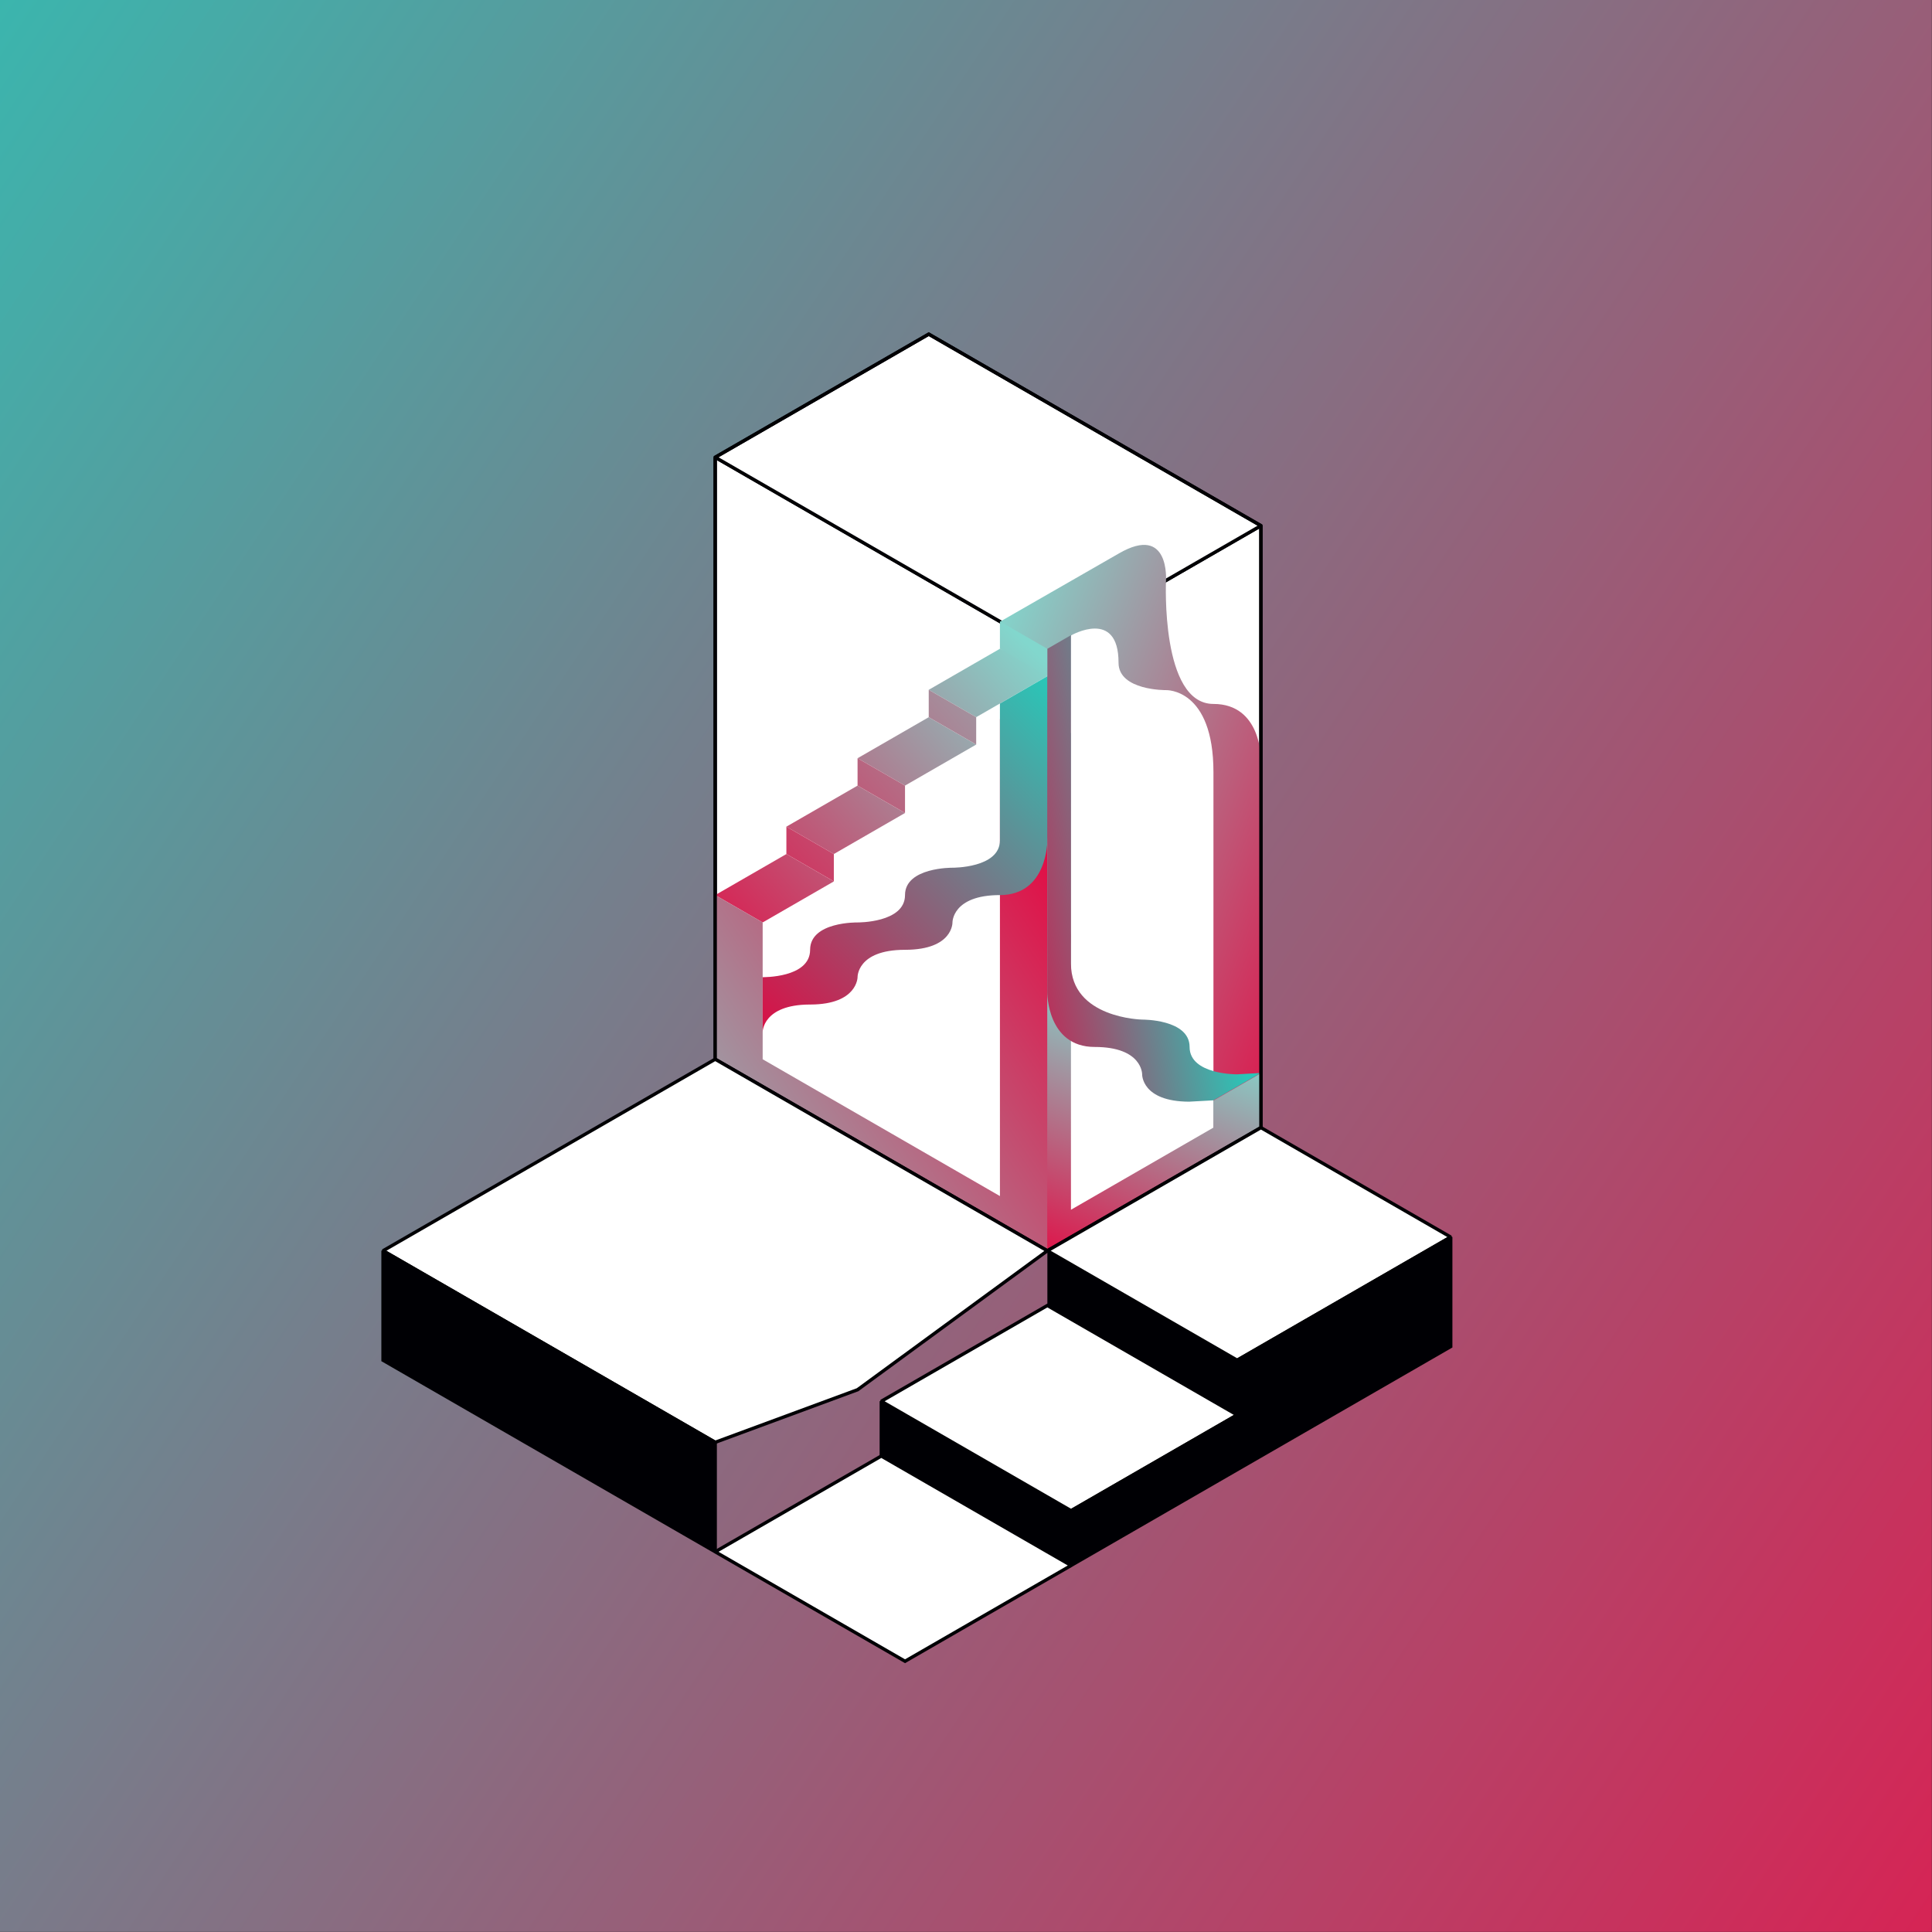 <?xml version="1.0" encoding="UTF-8" standalone="no"?>
<!DOCTYPE svg PUBLIC "-//W3C//DTD SVG 1.1//EN" "http://www.w3.org/Graphics/SVG/1.1/DTD/svg11.dtd">
<svg width="100%" height="100%" viewBox="0 0 1080 1080" version="1.1" xmlns="http://www.w3.org/2000/svg" xmlns:xlink="http://www.w3.org/1999/xlink" xml:space="preserve" xmlns:serif="http://www.serif.com/" style="fill-rule:evenodd;clip-rule:evenodd;stroke-linecap:square;stroke-miterlimit:1.5;">
    <rect x="0" y="0" width="1080" height="1080" fill="#333333" stroke="none"/>
    <g transform="matrix(1,0,0,1,-4258.27,0)">
        <g id="seaweed" transform="matrix(1.179,0,0,1.179,3990.18,-113.723)">
            <rect x="227.368" y="96.451" width="915.97" height="915.97" style="fill:none;"/>
            <clipPath id="_clip1">
                <rect x="227.368" y="96.451" width="915.97" height="915.97"/>
            </clipPath>
            <g clip-path="url(#_clip1)">
                <g transform="matrix(0.807,0,0,0.807,-924.644,-1749.85)">
                    <rect x="1337.79" y="2240.26" width="1267.61" height="1267.61" style="fill:url(#_Linear2);"/>
                </g>
                <g id="flow_sjogress.svg" transform="matrix(1.037,0,0,1.037,665.942,568.803)">
                    <g transform="matrix(1,0,0,1,-270.5,-334)">
                        <g transform="matrix(0.423,0,0,0.834,0,0)">
                            <g id="export-svg" serif:id="export svg">
                                <rect x="0" y="0" width="1280" height="800" style="fill:none;"/>
                                <g transform="matrix(2.367,0,0,1.199,-254.039,45.016)">
                                    <path d="M530.907,356.563L530.907,81.321L455.963,124.59L442.075,124.122L433.394,137.621L281.706,50.044L281.706,325.286L433.394,412.863L530.907,356.563Z" style="fill:white;stroke:rgb(0,0,4);stroke-width:1.53px;"/>
                                </g>
                                <g transform="matrix(2.367,0,0,1.199,-254.039,45.016)">
                                    <path d="M530.907,81.321L379.22,-6.255L281.706,50.044L433.394,137.621L438.778,122.813L462.738,120.679L530.907,81.321Z" style="fill:white;stroke:rgb(0,0,4);stroke-width:1.53px;"/>
                                </g>
                                <g transform="matrix(2.367,0,0,1.199,-151.463,-45.016)">
                                    <path d="M357.55,243.964L335.88,231.453L368.385,212.687L380.772,216.887L390.054,225.198L357.55,243.964Z" style="fill:url(#_Linear3);"/>
                                </g>
                                <g transform="matrix(2.367,0,0,1.199,-228.395,-7.503)">
                                    <path d="M357.55,243.964L335.88,231.453L368.385,212.687L390.054,225.198L357.55,243.964Z" style="fill:url(#_Linear4);"/>
                                </g>
                                <g transform="matrix(2.367,0,0,1.199,-305.328,30.01)">
                                    <path d="M357.55,243.964L335.88,231.453L368.385,212.687L390.054,225.198L357.55,243.964Z" style="fill:url(#_Linear5);"/>
                                </g>
                                <g transform="matrix(2.367,0,0,1.199,-382.26,67.523)">
                                    <path d="M357.55,243.964L335.88,231.453L368.385,212.687L390.054,225.198L357.55,243.964Z" style="fill:url(#_Linear6);"/>
                                </g>
                                <g transform="matrix(2.367,0,0,1.199,-151.463,-45.016)">
                                    <path d="M357.55,256.475L357.55,243.964L335.88,231.453L335.88,243.964L357.55,256.475Z" style="fill:url(#_Linear7);"/>
                                </g>
                                <g transform="matrix(2.367,0,0,1.199,-228.395,-7.503)">
                                    <path d="M357.55,256.475L357.55,243.964L335.88,231.453L335.88,243.964L357.55,256.475Z" style="fill:url(#_Linear8);"/>
                                </g>
                                <g transform="matrix(2.367,0,0,1.199,-305.328,30.01)">
                                    <path d="M357.55,256.475L357.55,243.964L335.88,231.453L335.88,243.964L357.55,256.475Z" style="fill:url(#_Linear9);"/>
                                </g>
                                <g transform="matrix(2.367,0,0,1.199,-382.26,67.523)">
                                    <path d="M487.568,394.097L498.403,250.22L487.568,163.487L465.898,150.976L465.898,369.075L357.55,306.52L357.55,243.964L335.88,231.453L335.88,306.519L487.568,394.097Z" style="fill:url(#_Linear10);"/>
                                </g>
                                <g transform="matrix(-2.367,0,0,1.199,1925.72,67.523)">
                                    <path d="M487.568,394.097L487.568,163.487L476.733,157.231L476.733,375.33L411.724,337.797L411.724,325.286L390.054,312.775L390.054,337.797L487.568,394.097Z" style="fill:url(#_Linear11);"/>
                                </g>
                                <g transform="matrix(2.367,0,0,1.199,-254.039,45.016)">
                                    <path d="M411.724,225.198L411.724,162.643L433.394,150.132L440.121,175.032L433.394,225.198C433.394,225.198 433.555,250.22 411.724,250.22C389.893,250.22 390.055,262.731 390.055,262.731C390.055,262.731 390.376,275.145 368.642,275.242L368.128,275.243C346.394,275.339 346.715,287.753 346.715,287.753C346.715,287.753 346.698,300.167 325.298,300.264L324.793,300.265C303.393,300.361 303.376,312.775 303.376,312.775L303.376,287.753C303.376,287.753 324.959,288.168 325.045,275.318L325.046,275.167C325.132,262.316 346.715,262.731 346.715,262.731C346.715,262.731 368.298,262.958 368.385,250.295L368.385,250.146C368.471,237.482 390.055,237.709 390.055,237.709C390.055,237.709 411.724,237.915 411.724,225.198Z" style="fill:url(#_Linear12);"/>
                                </g>
                                <g transform="matrix(2.367,-1.46879e-16,-2.89853e-16,-1.199,-23.242,541.171)">
                                    <path d="M411.724,219.764L411.724,69.632L433.394,82.143L433.394,225.959C433.394,225.959 433.555,250.982 411.724,250.982C387.521,250.982 390.055,307.341 390.055,307.341C390.055,307.341 391.889,333.274 368.642,319.852L314.21,288.575L323.549,279.098L336.041,266.785L342.594,275.644L346.715,282.319C346.715,282.319 368.385,294.816 368.385,269.883L368.385,269.734C368.471,257.07 390.055,257.297 390.055,257.297C390.055,257.297 411.724,258.24 411.724,219.764Z" style="fill:url(#_Linear13);"/>
                                </g>
                                <g transform="matrix(-2.367,0,0,1.199,1797.5,128.278)">
                                    <path d="M422.559,61.943L435.858,69.621L433.394,80.71L433.394,225.198C433.394,225.198 433.555,250.22 411.724,250.22C389.893,250.22 390.055,262.731 390.055,262.731C390.055,262.731 390.376,275.145 368.642,275.242L357.55,274.63L335.88,262.119L346.715,262.731C346.715,262.731 368.298,262.958 368.385,250.295L368.385,250.146C368.471,237.482 390.055,237.709 390.055,237.709C390.055,237.709 422.559,237.129 422.559,212.075L422.559,61.943Z" style="fill:url(#_Linear14);"/>
                                </g>
                                <g transform="matrix(2.367,0,0,1.199,-254.039,45.016)">
                                    <path d="M433.394,150.132L433.394,137.621L411.724,125.11L411.724,137.621L433.394,150.132Z" style="fill:url(#_Linear15);"/>
                                </g>
                                <g transform="matrix(2.367,0,0,1.199,-254.039,45.016)">
                                    <path d="M530.907,356.563L530.907,81.321L379.22,-6.255L281.706,50.044L281.706,325.286L433.394,412.863L530.907,356.563Z" style="fill:none;stroke:rgb(0,0,4);stroke-width:1.53px;"/>
                                </g>
                                <g transform="matrix(2.367,0,0,1.199,-254.039,-2.27374e-13)">
                                    <path d="M433.394,450.396L520.073,500.44L617.586,444.14L530.907,394.096L433.394,450.396Z" style="fill:white;stroke:rgb(0,0,4);stroke-width:1.53px;"/>
                                </g>
                                <g transform="matrix(2.367,0,0,1.199,-254.039,-2.27374e-13)">
                                    <path d="M433.394,450.396L346.715,513.94L281.706,537.973L130.018,450.396L281.706,362.819L433.394,450.396Z" style="fill:white;stroke:rgb(0,0,4);stroke-width:1.53px;"/>
                                </g>
                                <g transform="matrix(2.367,0,0,1.199,-254.039,-2.27374e-13)">
                                    <path d="M520.073,500.44L520.073,525.462L433.394,475.418L433.394,450.396L520.073,500.44Z" style="fill:rgb(0,0,4);"/>
                                </g>
                                <g transform="matrix(2.367,0,0,1.199,-433.549,82.528)">
                                    <path d="M520.073,500.44L520.073,525.462L433.394,475.418L433.394,450.396L520.073,500.44Z" style="fill:rgb(0,0,4);stroke:rgb(0,0,4);stroke-width:1.53px;"/>
                                </g>
                                <g transform="matrix(2.367,0,0,1.199,-254.039,-2.27374e-13)">
                                    <path d="M281.706,537.973L281.706,588.017L130.018,500.44L130.018,450.396L281.706,537.973Z" style="fill:rgb(0,0,4);stroke:rgb(0,0,4);stroke-width:1.53px;"/>
                                </g>
                                <g transform="matrix(2.367,0,0,1.199,-254.039,-2.27374e-13)">
                                    <path d="M444.229,569.25L357.55,519.206L433.394,475.418L520.073,525.462L444.229,569.25Z" style="fill:white;stroke:rgb(0,0,4);stroke-width:1.53px;"/>
                                </g>
                                <g transform="matrix(2.367,0,0,1.199,-433.549,82.528)">
                                    <path d="M444.229,569.251L357.55,519.207L433.394,475.418L520.073,525.462L444.229,569.251Z" style="fill:white;stroke:rgb(0,0,4);stroke-width:1.53px;"/>
                                </g>
                                <g transform="matrix(2.367,0,0,1.199,-254.039,-2.27374e-13)">
                                    <path d="M617.586,444.14L617.586,494.184L444.229,594.272L444.229,569.25L520.073,525.462L520.073,500.44L617.586,444.14Z" style="fill:rgb(0,0,4);stroke:rgb(0,0,4);stroke-width:1.53px;"/>
                                </g>
                            </g>
                        </g>
                    </g>
                </g>
            </g>
        </g>
    </g>
    <defs>
        <linearGradient id="_Linear2" x1="0" y1="0" x2="1" y2="0" gradientUnits="userSpaceOnUse" gradientTransform="matrix(-1383.96,-893.092,893.092,-1383.96,2569.26,3438.9)"><stop offset="0" style="stop-color:rgb(215,35,84);stop-opacity:1"/><stop offset="1" style="stop-color:rgb(53,187,177);stop-opacity:1"/></linearGradient>
        <linearGradient id="_Linear3" x1="0" y1="0" x2="1" y2="0" gradientUnits="userSpaceOnUse" gradientTransform="matrix(-170.452,151.726,-151.726,-170.452,374.321,199.816)"><stop offset="0" style="stop-color:rgb(130,215,205);stop-opacity:1"/><stop offset="1" style="stop-color:rgb(232,0,60);stop-opacity:1"/></linearGradient>
        <linearGradient id="_Linear4" x1="0" y1="0" x2="1" y2="0" gradientUnits="userSpaceOnUse" gradientTransform="matrix(-170.452,151.726,-151.726,-170.452,406.825,168.538)"><stop offset="0" style="stop-color:rgb(130,215,205);stop-opacity:1"/><stop offset="1" style="stop-color:rgb(232,0,60);stop-opacity:1"/></linearGradient>
        <linearGradient id="_Linear5" x1="0" y1="0" x2="1" y2="0" gradientUnits="userSpaceOnUse" gradientTransform="matrix(-170.452,151.726,-151.726,-170.452,439.33,137.261)"><stop offset="0" style="stop-color:rgb(130,215,205);stop-opacity:1"/><stop offset="1" style="stop-color:rgb(232,0,60);stop-opacity:1"/></linearGradient>
        <linearGradient id="_Linear6" x1="0" y1="0" x2="1" y2="0" gradientUnits="userSpaceOnUse" gradientTransform="matrix(-170.452,151.726,-151.726,-170.452,471.834,105.983)"><stop offset="0" style="stop-color:rgb(130,215,205);stop-opacity:1"/><stop offset="1" style="stop-color:rgb(232,0,60);stop-opacity:1"/></linearGradient>
        <linearGradient id="_Linear7" x1="0" y1="0" x2="1" y2="0" gradientUnits="userSpaceOnUse" gradientTransform="matrix(200.333,-173.333,173.333,200.333,220.305,357.636)"><stop offset="0" style="stop-color:rgb(232,0,60);stop-opacity:1"/><stop offset="1" style="stop-color:rgb(130,215,205);stop-opacity:1"/></linearGradient>
        <linearGradient id="_Linear8" x1="0" y1="0" x2="1" y2="0" gradientUnits="userSpaceOnUse" gradientTransform="matrix(200.333,-173.333,173.333,200.333,252.809,326.359)"><stop offset="0" style="stop-color:rgb(232,0,60);stop-opacity:1"/><stop offset="1" style="stop-color:rgb(130,215,205);stop-opacity:1"/></linearGradient>
        <linearGradient id="_Linear9" x1="0" y1="0" x2="1" y2="0" gradientUnits="userSpaceOnUse" gradientTransform="matrix(200.333,-173.333,173.333,200.333,285.314,295.081)"><stop offset="0" style="stop-color:rgb(232,0,60);stop-opacity:1"/><stop offset="1" style="stop-color:rgb(130,215,205);stop-opacity:1"/></linearGradient>
        <linearGradient id="_Linear10" x1="0" y1="0" x2="1" y2="0" gradientUnits="userSpaceOnUse" gradientTransform="matrix(-237.114,160.146,-160.146,-237.114,475.548,162.126)"><stop offset="0" style="stop-color:rgb(232,0,60);stop-opacity:1"/><stop offset="1" style="stop-color:rgb(130,215,205);stop-opacity:1"/></linearGradient>
        <linearGradient id="_Linear11" x1="0" y1="0" x2="1" y2="0" gradientUnits="userSpaceOnUse" gradientTransform="matrix(51.665,125.78,-125.78,51.665,439.461,282.881)"><stop offset="0" style="stop-color:rgb(130,215,205);stop-opacity:1"/><stop offset="1" style="stop-color:rgb(232,0,60);stop-opacity:1"/></linearGradient>
        <linearGradient id="_Linear12" x1="0" y1="0" x2="1" y2="0" gradientUnits="userSpaceOnUse" gradientTransform="matrix(-157.147,158.844,-158.844,-157.147,432.371,151.964)"><stop offset="0" style="stop-color:rgb(43,197,183);stop-opacity:1"/><stop offset="1" style="stop-color:rgb(232,0,60);stop-opacity:1"/></linearGradient>
        <linearGradient id="_Linear13" x1="0" y1="0" x2="1" y2="0" gradientUnits="userSpaceOnUse" gradientTransform="matrix(210.664,-80.329,80.329,210.664,309.409,287.582)"><stop offset="0" style="stop-color:rgb(130,215,205);stop-opacity:1"/><stop offset="1" style="stop-color:rgb(232,0,60);stop-opacity:1"/></linearGradient>
        <linearGradient id="_Linear14" x1="0" y1="0" x2="1" y2="0" gradientUnits="userSpaceOnUse" gradientTransform="matrix(110.836,21.032,-21.032,110.836,360.888,164.942)"><stop offset="0" style="stop-color:rgb(43,197,183);stop-opacity:1"/><stop offset="1" style="stop-color:rgb(232,0,60);stop-opacity:1"/></linearGradient>
        <linearGradient id="_Linear15" x1="0" y1="0" x2="1" y2="0" gradientUnits="userSpaceOnUse" gradientTransform="matrix(150.833,-156.583,156.583,150.833,263.644,282.57)"><stop offset="0" style="stop-color:rgb(232,0,60);stop-opacity:1"/><stop offset="1" style="stop-color:rgb(130,215,205);stop-opacity:1"/></linearGradient>
    </defs>
</svg>
